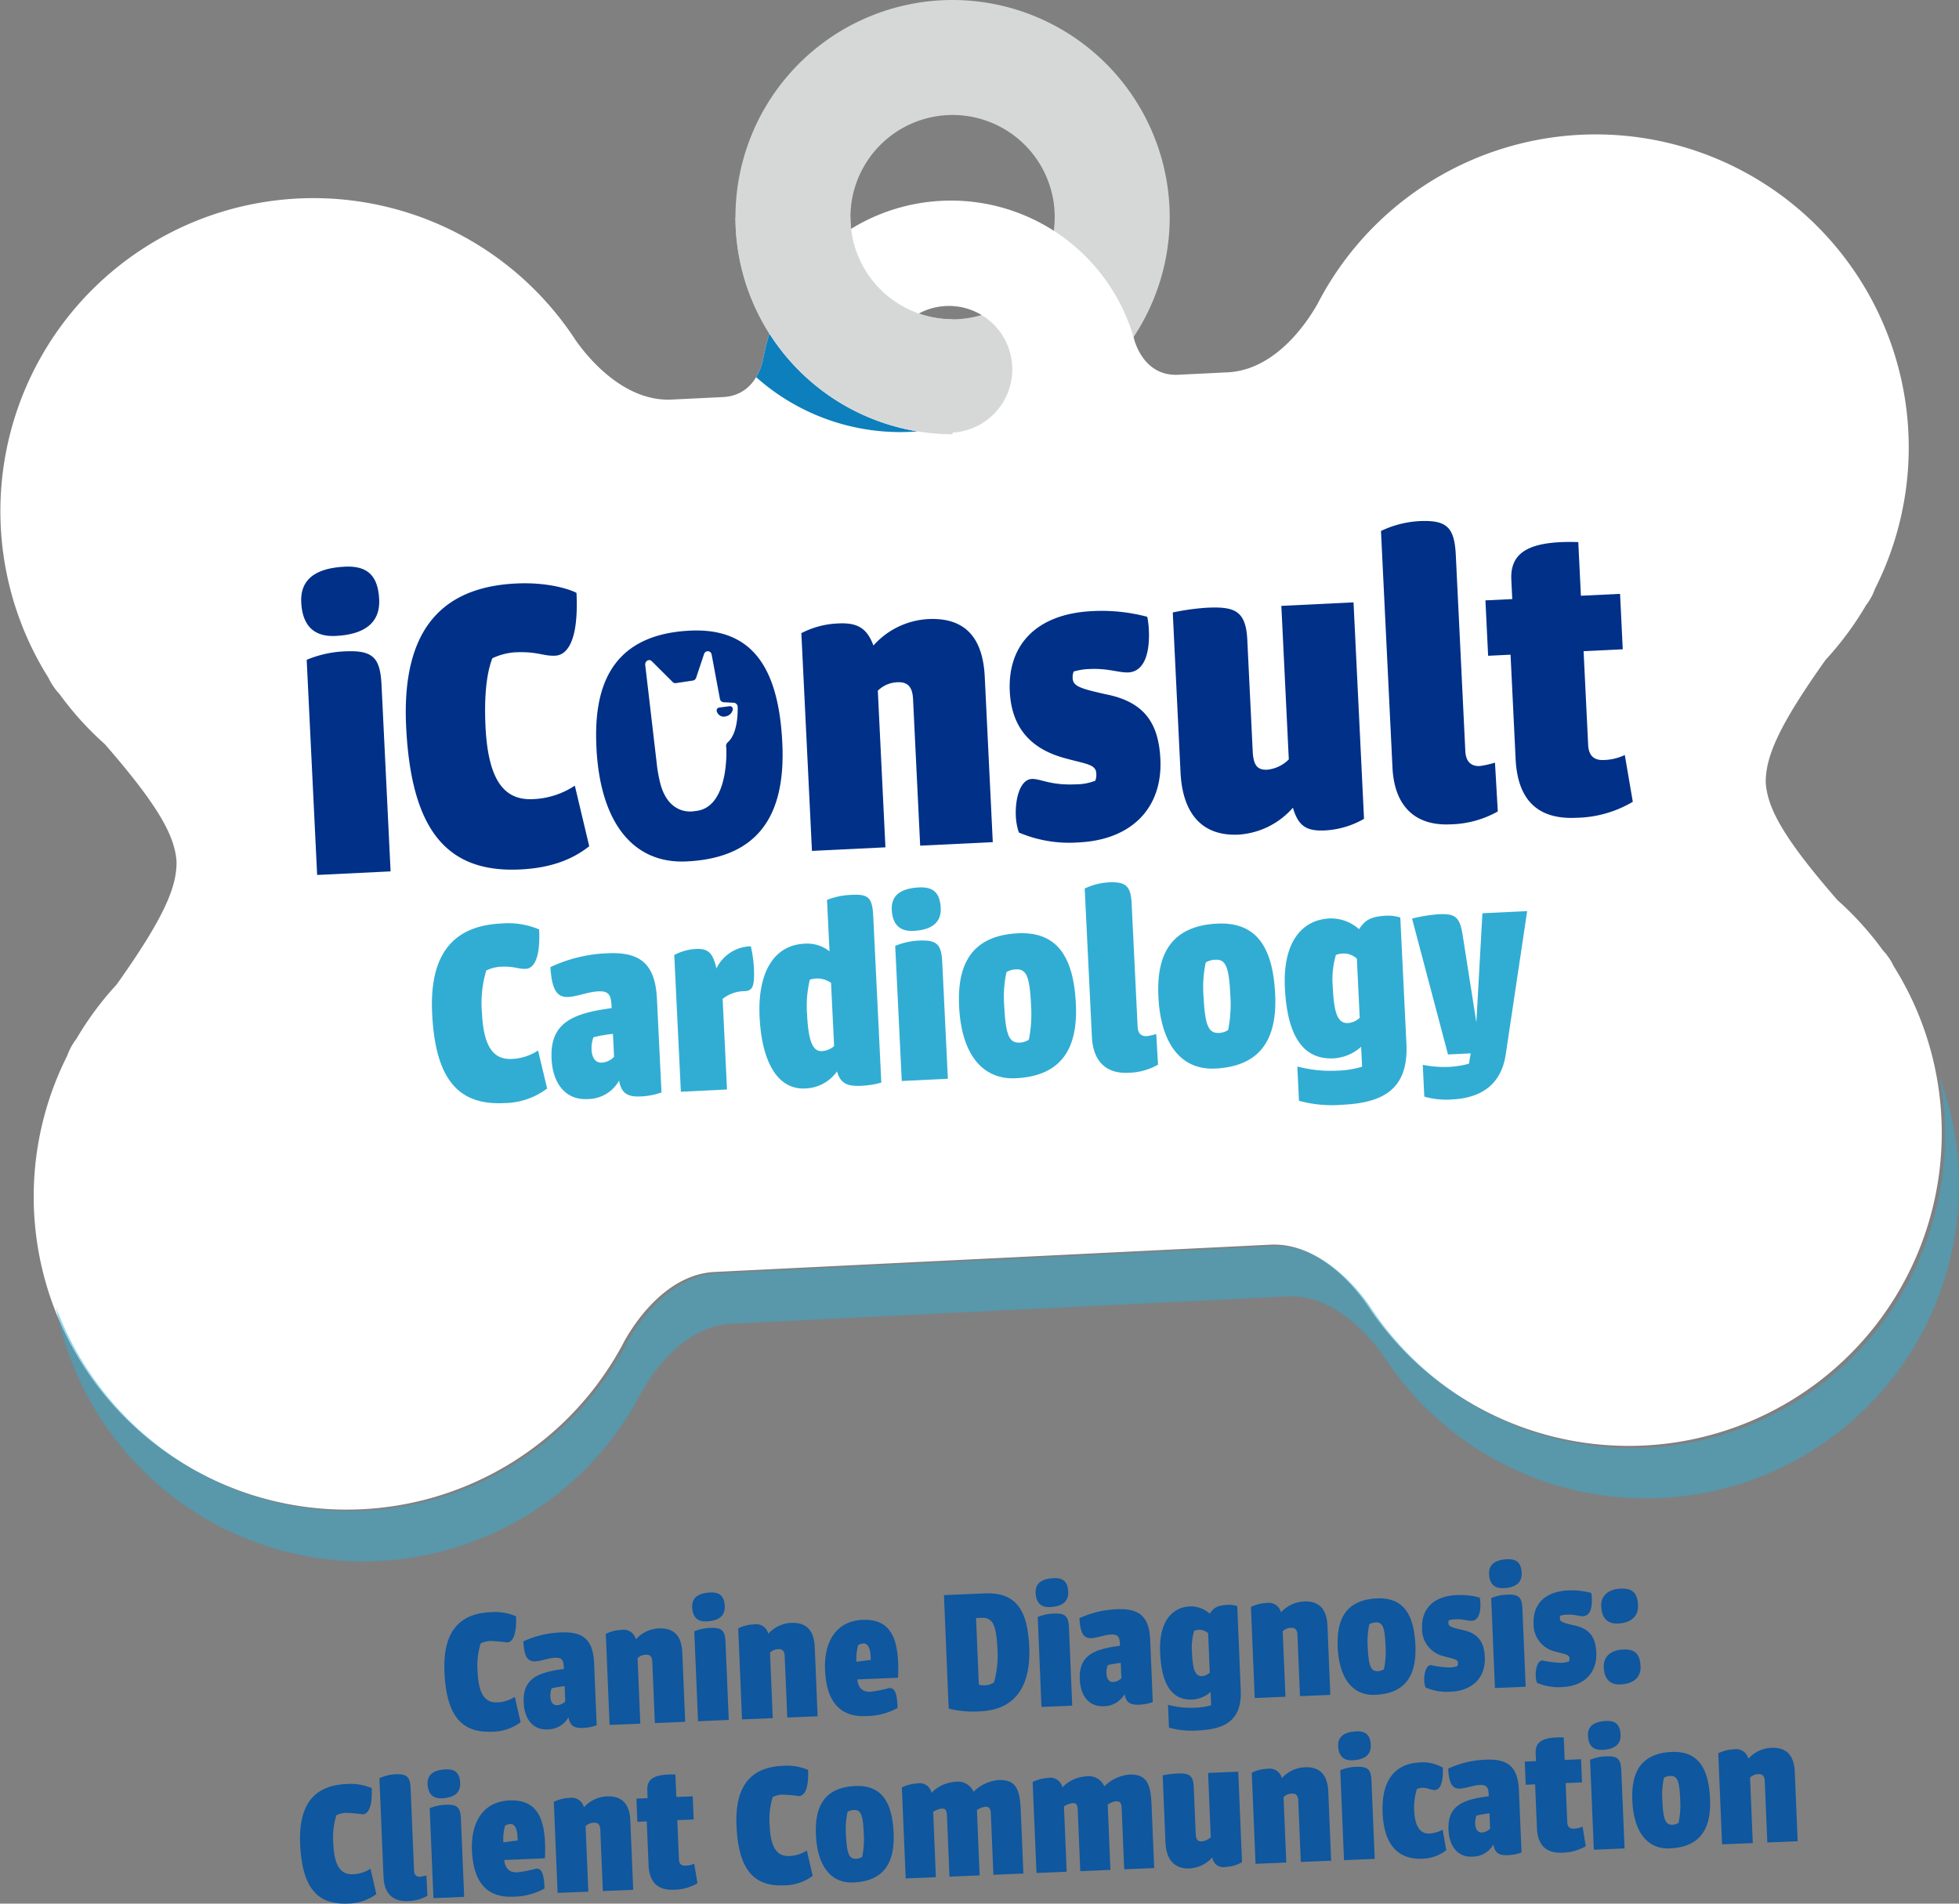 <svg xmlns="http://www.w3.org/2000/svg" id="prefix__MasterLogo-dark" width="100%" height="100%" viewBox="0 0 313 304.179">
    <rect x="0" y="0" width="313" height="304.179" fill="#808080" stroke="none"/>
    <defs>
        <style>
            .prefix__cls-1{fill:#d6d8d8}.prefix__cls-5{fill:#003087}.prefix__cls-6{fill:#31add3}.prefix__cls-7{fill:#0f579f}
        </style>
    </defs>
    <path id="prefix__Path_20069" d="M513.839 1173.643a34.693 34.693 0 1 0 34.693 34.693 34.733 34.733 0 0 0-34.693-34.693zm0 51.012a16.319 16.319 0 1 1 16.319-16.319 16.337 16.337 0 0 1-16.319 16.319z" class="prefix__cls-1" data-name="Path 20069" transform="translate(-361.64 -1173.643)"/>
    <path id="prefix__Path_20070" d="M566.474 1343.084a50.256 50.256 0 0 0-7.268-8.038c-8.641-9.928-11.138-14.636-11.451-18.683-.084-4.059 1.939-8.988 9.567-19.715a50.215 50.215 0 0 0 6.446-8.711 9.686 9.686 0 0 0 1.464-2.688 50.013 50.013 0 0 0-88.663-46.284c-.123.227-.242.456-.361.685-1.352 2.449-6.473 10.675-14.427 11.066l-7.906.388c-4.846.238-6.553-4.062-6.985-5.49l-.084-.3c-.026-.1-.039-.161-.039-.161h-.007a30.42 30.42 0 0 0-59.089 2.9h-.025s-.686 6.328-6.491 6.614l-8.194.4c-7.953.39-13.855-7.3-15.44-9.6-.141-.216-.282-.433-.426-.646a50.013 50.013 0 0 0-83.7 54.742 9.689 9.689 0 0 0 1.72 2.533 50.248 50.248 0 0 0 7.268 8.038c8.641 9.928 11.138 14.636 11.451 18.683.085 4.059-1.939 8.989-9.566 19.715a50.283 50.283 0 0 0-6.446 8.711 9.682 9.682 0 0 0-1.463 2.689 50.013 50.013 0 0 0 88.662 46.283c.123-.227.242-.456.361-.685 1.352-2.449 6.473-10.676 14.427-11.066l44.4-2.179h.017l44.4-2.179c7.953-.391 13.855 7.3 15.44 9.6.141.216.282.433.427.647a50.014 50.014 0 0 0 83.7-54.743 9.686 9.686 0 0 0-1.719-2.526zm-148.736-82.734a10.127 10.127 0 1 1 9.618-10.612 10.127 10.127 0 0 1-9.618 10.612z" data-name="Path 20070" transform="translate(-265.629 -1191.222)" style="fill:#fff"/>
    <g id="prefix__Group_6672" data-name="Group 6672" transform="translate(120.816 53.305)" style="mix-blend-mode:multiply;isolation:isolate">
        <path id="prefix__Path_20071" d="M487.281 1270.5a30.03 30.03 0 0 0-.894 3.536h-.025a9.461 9.461 0 0 1-1.2 3.43 34.642 34.642 0 0 0 25.787 8.664 34.759 34.759 0 0 1-23.668-15.63z" data-name="Path 20071" transform="translate(-485.16 -1270.502)" style="fill:#0d7fbc"/>
    </g>
    <g id="prefix__Group_6673" data-name="Group 6673" transform="translate(48.122 83.246)">
        <path id="prefix__Path_20072" d="M360.059 1338.168c3.658-.178 5.288 1.5 5.469 5.23.157 3.234-1.7 5.579-6.974 5.835-3.867.188-5.319-2.134-5.476-5.368s1.71-5.441 6.981-5.697zm-4.44 49.257l-1.67-34.377a17.713 17.713 0 0 1 6.064-1.35c4.639-.226 5.689 1.066 5.9 5.49l1.441 29.666z" class="prefix__cls-5" data-name="Path 20072" transform="translate(-353.069 -1330.864)"/>
        <path id="prefix__Path_20073" d="M401.053 1343.034c5.343-.26 8.858 1.05 9.657 1.5.365 7.521-1.422 9.937-3.388 10.033s-2.783-.714-6.509-.533a10.013 10.013 0 0 0-3.549.947c-1.064 2.731-1.289 6.827-1.091 10.908.444 9.135 3.322 11.812 7.612 11.6a13.024 13.024 0 0 0 6.66-2.154l2.3 9.682c-2.851 2.255-6.383 3.482-11.022 3.708-11.67.567-17.424-6.2-18.229-22.792-.779-16.018 6.171-22.345 17.559-22.899z" class="prefix__cls-5" data-name="Path 20073" transform="translate(-366.723 -1333.043)"/>
        <path id="prefix__Path_20074" d="M468.445 1374.679c.574 11.814-4.038 18.377-15.286 18.923-8.717.424-13.842-6.447-14.412-18.187-.406-8.362 1.379-18.03 14.947-18.689 10.052-.488 14.174 6.074 14.751 17.953zm-7.128-5.722a.684.684 0 0 0-.6-.706l-1.657-.088a.663.663 0 0 1-.591-.569l-1.314-7.042a.621.621 0 0 0-1.21-.094l-1.267 3.784a.655.655 0 0 1-.509.457l-2.737.414a.583.583 0 0 1-.5-.173l-3.339-3.329c-.43-.429-1.1-.042-1.05.6l1.891 16.188h-.006a25.614 25.614 0 0 0 .557 2.883c1.462 5.238 5.482 4.276 5.482 4.276 5.613-.4 5.028-10.172 5.028-10.172a.788.788 0 0 1 .23-.815c1.484-1.302 1.614-4.271 1.592-5.615zm-1.913 1.463a1.136 1.136 0 0 1-1.414-.769.459.459 0 0 1 .36-.631l1.676-.224a.458.458 0 0 1 .5.561 1.374 1.374 0 0 1-1.126 1.063z" class="prefix__cls-5" data-name="Path 20074" transform="translate(-391.573 -1339.203)"/>
        <path id="prefix__Path_20075" d="M498.281 1355.626a13.948 13.948 0 0 1 5.914-1.555c2.882-.14 4.54.623 5.6 3.532a12.632 12.632 0 0 1 8.742-4.228c5.835-.283 8.737 2.886 9.045 9.21l1.283 26.432-11.6.563-1.137-23.41c-.085-1.757-.7-2.783-2.454-2.7a4.649 4.649 0 0 0-3.176 1.353l1.216 25.024-11.739.57z" class="prefix__cls-5" data-name="Path 20075" transform="translate(-418.366 -1337.7)"/>
        <path id="prefix__Path_20076" d="M571.968 1351.045a28.456 28.456 0 0 1 8.78.91 14.238 14.238 0 0 1 .259 2.386c.13 4.147-1.1 6.393-3.279 6.5-1.477.072-3.274-.685-6.157-.544a9.7 9.7 0 0 0-2.588.407 2.559 2.559 0 0 0-.161 1.063c.062 1.265 1.138 1.637 5.268 2.561 6.047 1.187 8.461 4.454 8.748 10.355.382 7.876-4.657 12.911-13.022 13.318a20.535 20.535 0 0 1-9.589-1.577 9.611 9.611 0 0 1-.492-2.868c-.065-2.813.786-5.6 2.544-5.688 1.4-.068 2.94 1.056 7.087.855a8.442 8.442 0 0 0 3.073-.574 2.609 2.609 0 0 0 .154-1.206c-.072-1.477-1.763-1.463-5.336-2.489-5.644-1.625-8.221-5.31-8.477-10.581-.357-7.311 4.12-12.388 13.188-12.828z" class="prefix__cls-5" data-name="Path 20076" transform="translate(-445.561 -1336.644)"/>
        <path id="prefix__Path_20077" d="M636.666 1383.125a13.955 13.955 0 0 1-6.252 1.853c-2.953.144-4.263-.711-5.107-3.631a12.61 12.61 0 0 1-8.669 4.3c-5.7.276-8.961-3.162-9.291-9.979l-1.239-25.516a37.43 37.43 0 0 1 5.388-.756c4.427-.215 6.29.4 6.519 5.111l.867 17.852c.109 2.249.779 2.991 2.325 2.916a5.659 5.659 0 0 0 3.442-1.647l-1.191-24.532 11.531-.56z" class="prefix__cls-5" data-name="Path 20077" transform="translate(-466.851 -1335.532)"/>
        <path id="prefix__Path_20078" d="M668.4 1364.315l-1.837-37.816a16.435 16.435 0 0 1 6.054-1.568c4.427-.215 5.682.923 5.9 5.422l1.523 31.354c.081 1.683.964 2.42 2.3 2.355a14.981 14.981 0 0 0 2.437-.543l.451 7.8a16.1 16.1 0 0 1-7.582 2.061c-5.407.261-8.932-2.672-9.246-9.065z" class="prefix__cls-5" data-name="Path 20078" transform="translate(-494.038 -1324.906)"/>
        <path id="prefix__Path_20079" d="M696.882 1340.33l4.287-.208-.15-3.091c-.212-4.361 2.8-6.269 10.7-6.016l.417 8.574 6.256-.3.43 8.855-6.256.3.728 14.973c.089 1.832 1.036 2.491 2.513 2.42a8.262 8.262 0 0 0 3.343-.8l1.278 7.476a18.3 18.3 0 0 1-9.035 2.556c-5.976.291-9.36-2.649-9.688-9.4l-.809-16.661-3.583.174z" class="prefix__cls-5" data-name="Path 20079" transform="translate(-507.669 -1327.643)"/>
    </g>
    <g id="prefix__Group_6674" data-name="Group 6674" transform="translate(69.009 140.976)">
        <path id="prefix__Path_20080" d="M402.087 1441.76a12.83 12.83 0 0 1 6.065.945c.229 4.723-.893 6.24-2.128 6.3s-1.748-.448-4.088-.335a6.275 6.275 0 0 0-2.228.595 18.137 18.137 0 0 0-.685 6.85c.279 5.737 2.086 7.418 4.78 7.287a8.177 8.177 0 0 0 4.182-1.353l1.445 6.08a11.592 11.592 0 0 1-6.922 2.328c-7.329.356-10.942-3.893-11.448-14.313-.489-10.064 3.876-14.037 11.027-14.384z" class="prefix__cls-6" data-name="Path 20080" transform="translate(-391.022 -1435.172)"/>
        <path id="prefix__Path_20081" d="M439.885 1473.277c-2.031.1-3.119-.425-3.486-2.529a5.779 5.779 0 0 1-5.123 2.948c-3.31.161-5.468-2.346-5.665-6.409-.275-5.65 3.141-7.275 9.606-8.119-.095-1.944-.268-2.775-2.166-2.683-1.589.077-3.323.824-4.779.9-1.9.092-2.632-1.332-2.844-4.773a23.325 23.325 0 0 1 9.1-2.211c5.12-.249 7.643 1.575 7.919 7.268l.727 14.968a11.342 11.342 0 0 1-3.289.64zm-6.281-5.4a2.954 2.954 0 0 0 1.99-.939l-.178-3.663a24.261 24.261 0 0 0-3.115.547 5.165 5.165 0 0 0-.3 2.007c.064 1.322.676 2.091 1.599 2.046z" class="prefix__cls-6" data-name="Path 20081" transform="translate(-406.493 -1439.055)"/>
        <path id="prefix__Path_20082" d="M461.379 1449.782a8.385 8.385 0 0 1 3.536-.968c2.119-.1 2.7.975 3.205 3.119a6.263 6.263 0 0 1 5.492-3.542 19.677 19.677 0 0 1 .521 4.356c0 1.812-.176 2.751-1.456 2.812a5.711 5.711 0 0 0-3.568 1.237l.7 14.478-7.372.358z" class="prefix__cls-6" data-name="Path 20082" transform="translate(-422.659 -1438.163)"/>
        <path id="prefix__Path_20083" d="M493.3 1441.245a5.761 5.761 0 0 1 4 1.222l-.4-8.213a11.648 11.648 0 0 1 3.9-.809c2.648-.129 3.335.328 3.484 3.416l1.291 26.577a13.528 13.528 0 0 1-3.514.523c-1.9.049-3.027-.386-3.563-2.305a6.462 6.462 0 0 1-5.088 2.726c-4.416.215-6.934-4.264-7.282-11.417-.34-6.888 2.135-11.475 7.172-11.72zm2.78 17.167a3.257 3.257 0 0 0 1.953-.8l-.491-10.108a3.8 3.8 0 0 0-3.387-.5 17.813 17.813 0 0 0-.434 5.638c.215 4.5 1.031 5.834 2.356 5.77z" class="prefix__cls-6" data-name="Path 20083" transform="translate(-433.772 -1431.433)"/>
        <path id="prefix__Path_20084" d="M528.913 1431.292c2.3-.112 3.321.945 3.435 3.285.1 2.031-1.069 3.5-4.38 3.664-2.428.118-3.34-1.34-3.439-3.371s1.071-3.417 4.384-3.578zm-2.789 30.933l-1.049-21.588a11.116 11.116 0 0 1 3.809-.848c2.913-.141 3.572.669 3.707 3.448l.9 18.63z" class="prefix__cls-6" data-name="Path 20084" transform="translate(-451.053 -1430.471)"/>
        <path id="prefix__Path_20085" d="M562.711 1455.886c.36 7.415-2.538 11.541-9.6 11.884-5.474.266-8.692-4.049-9.05-11.422-.255-5.251.866-11.323 9.387-11.736 6.309-.307 8.9 3.815 9.263 11.274zm-8.993 6.19a2.816 2.816 0 0 0 1.482-.472 21.046 21.046 0 0 0 .352-5.5c-.223-4.59-.724-5.8-2.4-5.724a3.167 3.167 0 0 0-1.527.431 18.5 18.5 0 0 0-.352 5.5c.22 4.589.813 5.845 2.444 5.765z" class="prefix__cls-6" data-name="Path 20085" transform="translate(-459.823 -1436.457)"/>
        <path id="prefix__Path_20086" d="M581.7 1454.555l-1.154-23.749a10.329 10.329 0 0 1 3.8-.985c2.782-.135 3.568.58 3.7 3.405l.956 19.691c.051 1.057.605 1.52 1.443 1.479a9.43 9.43 0 0 0 1.533-.341l.283 4.9a10.107 10.107 0 0 1-4.761 1.294c-3.389.162-5.6-1.68-5.8-5.694z" class="prefix__cls-6" data-name="Path 20086" transform="translate(-476.246 -1429.806)"/>
        <path id="prefix__Path_20087" d="M620.573 1453.075c.36 7.415-2.536 11.541-9.6 11.884-5.474.266-8.693-4.049-9.05-11.421-.255-5.252.866-11.323 9.387-11.737 6.312-.307 8.901 3.815 9.263 11.274zm-8.991 6.191a2.827 2.827 0 0 0 1.483-.472 21.186 21.186 0 0 0 .351-5.5c-.223-4.59-.724-5.806-2.4-5.724a3.17 3.17 0 0 0-1.527.431 18.5 18.5 0 0 0-.352 5.5c.221 4.59.813 5.844 2.446 5.765z" class="prefix__cls-6" data-name="Path 20087" transform="translate(-485.843 -1435.192)"/>
        <path id="prefix__Path_20088" d="M640.89 1469.077l-.266-5.475a20.9 20.9 0 0 0 6.4.662 14.528 14.528 0 0 0 3.95-.635l-.155-3.178a7.191 7.191 0 0 1-4.38 1.849c-4.766.232-7.419-3.354-7.8-11.3-.354-7.282 2.748-10.841 7.118-11.053a6.7 6.7 0 0 1 4.731 1.716c.866-1.278 1.626-2.025 4.32-2.156a6.506 6.506 0 0 1 2.269.29l.98 20.172c.362 7.462-3.966 9.441-10.235 9.746a19.844 19.844 0 0 1-6.932-.638zm7.8-12.417a3.033 3.033 0 0 0 1.906-.845l-.459-9.446a3.06 3.06 0 0 0-2.295-.818 3.587 3.587 0 0 0-1.052.227 13.949 13.949 0 0 0-.5 5.116c.181 3.752.638 5.852 2.403 5.766z" class="prefix__cls-6" data-name="Path 20088" transform="translate(-502.354 -1434.164)"/>
        <path id="prefix__Path_20089" d="M677.537 1467.814l-.247-5.079a18.015 18.015 0 0 0 4.088.335 14.559 14.559 0 0 0 3.293-.517l.275-1.649-3.621.176-5.744-21.713a24.5 24.5 0 0 1 4.214-.691c2.649-.129 3.425.367 3.882 3.4l2.178 13.877.967-17.438 7.152-.347-3.407 22.778c-.59 4.233-3.152 7.056-8.626 7.322a12.585 12.585 0 0 1-4.404-.454z" class="prefix__cls-6" data-name="Path 20089" transform="translate(-518.978 -1433.564)"/>
    </g>
    <g id="prefix__Group_6675" data-name="Group 6675" transform="translate(47.937 249.145)">
        <path id="prefix__Path_20090" d="M402.052 1641.721a8.546 8.546 0 0 1 4.032.656c.131 3.145-.622 4.147-1.445 4.182a25 25 0 0 0-2.719-.239 4.131 4.131 0 0 0-1.485.386 12.046 12.046 0 0 0-.488 4.554c.16 3.822 1.355 4.949 3.147 4.874a5.439 5.439 0 0 0 2.79-.882l.935 4.054a7.729 7.729 0 0 1-4.618 1.517c-4.878.2-7.264-2.641-7.554-9.577-.28-6.701 2.644-9.326 7.405-9.525z" class="prefix__cls-7" data-name="Path 20090" transform="translate(-371.572 -1633.261)"/>
        <path id="prefix__Path_20091" d="M427.094 1662.861c-1.352.056-2.073-.3-2.309-1.7a3.841 3.841 0 0 1-3.423 1.939c-2.2.092-3.629-1.585-3.742-4.289-.157-3.762 2.125-4.829 6.431-5.363-.054-1.292-.166-1.848-1.429-1.795-1.058.044-2.216.534-3.185.574-1.264.053-1.745-.9-1.87-3.19a15.483 15.483 0 0 1 6.064-1.431c3.41-.142 5.08 1.084 5.239 4.875l.416 9.963a7.552 7.552 0 0 1-2.192.417zm-4.155-3.625a1.969 1.969 0 0 0 1.329-.614l-.1-2.44a16.327 16.327 0 0 0-2.076.352 3.426 3.426 0 0 0-.209 1.333c.034.883.438 1.395 1.056 1.369z" class="prefix__cls-7" data-name="Path 20091" transform="translate(-381.887 -1635.907)"/>
        <path id="prefix__Path_20092" d="M441.5 1647.314a5.842 5.842 0 0 1 2.476-.633 2 2 0 0 1 2.33 1.493 5.283 5.283 0 0 1 3.667-1.743c2.439-.1 3.643 1.232 3.753 3.878l.461 11.051-4.85.2-.408-9.787c-.031-.735-.285-1.166-1.019-1.135a1.951 1.951 0 0 0-1.331.556l.437 10.464-4.908.2z" class="prefix__cls-7" data-name="Path 20092" transform="translate(-392.647 -1635.381)"/>
        <path id="prefix__Path_20093" d="M469.519 1636.015c1.528-.063 2.205.644 2.27 2.2.057 1.352-.727 2.327-2.932 2.419-1.616.068-2.216-.909-2.273-2.261s.73-2.266 2.935-2.358zm-2 20.576l-.6-14.372a7.363 7.363 0 0 1 2.539-.548c1.94-.081 2.375.459 2.452 2.312l.518 12.4z" class="prefix__cls-7" data-name="Path 20093" transform="translate(-403.927 -1630.698)"/>
        <path id="prefix__Path_20094" d="M479.95 1645.709a5.843 5.843 0 0 1 2.476-.634 2 2 0 0 1 2.33 1.493 5.285 5.285 0 0 1 3.667-1.744c2.439-.1 3.643 1.232 3.753 3.878l.461 11.051-4.85.2-.408-9.787c-.03-.735-.284-1.166-1.019-1.135a1.948 1.948 0 0 0-1.331.556l.436 10.464-4.908.2z" class="prefix__cls-7" data-name="Path 20094" transform="translate(-409.938 -1634.659)"/>
        <path id="prefix__Path_20095" d="M511.156 1643.959c4.055-.169 5.487 2.391 5.67 6.77a24.6 24.6 0 0 1-.014 2.474l-6.5.271c.144 1.348.82 2.026 2.113 1.972a20.077 20.077 0 0 0 2.978-.595c.882-.037 1.269.772 1.34 3.182a10.5 10.5 0 0 1-5.069 1.3c-4.585.192-6.333-2.886-6.521-7.412-.182-4.465 1.771-7.785 6.003-7.962zm.1 3.764a1.96 1.96 0 0 0-.813.27 7.939 7.939 0 0 0-.272 2.661l2.284-.3c-.003-1.444-.26-2.669-1.201-2.63z" class="prefix__cls-7" data-name="Path 20095" transform="translate(-421.268 -1634.269)"/>
        <path id="prefix__Path_20096" d="M539.681 1636.544l6.525-.272c5.173-.216 6.862 2.865 7.1 8.653.213 5.086-1.44 9.924-7.848 10.191a16.167 16.167 0 0 1-5.023-.438zm5.573 14.312a3.125 3.125 0 0 0 1.035.1 2.8 2.8 0 0 0 1.393-.471 15.9 15.9 0 0 0 .546-5.263c-.165-3.968-.773-5.12-2.536-5.047l-.882.037z" class="prefix__cls-7" data-name="Path 20096" transform="translate(-436.797 -1630.81)"/>
        <path id="prefix__Path_20097" d="M569.23 1631.855c1.528-.064 2.205.644 2.27 2.2.057 1.352-.727 2.327-2.932 2.419-1.616.068-2.216-.909-2.273-2.261s.73-2.266 2.935-2.358zm-2 20.575l-.6-14.372a7.38 7.38 0 0 1 2.539-.548c1.94-.081 2.375.46 2.452 2.312l.518 12.4z" class="prefix__cls-7" data-name="Path 20097" transform="translate(-448.763 -1628.827)"/>
        <path id="prefix__Path_20098" d="M588.543 1656.124c-1.352.056-2.073-.3-2.309-1.7a3.843 3.843 0 0 1-3.423 1.939c-2.2.092-3.629-1.585-3.742-4.289-.157-3.762 2.125-4.829 6.43-5.363-.054-1.292-.165-1.848-1.429-1.795-1.058.044-2.215.534-3.185.574-1.264.053-1.745-.9-1.87-3.19a15.49 15.49 0 0 1 6.065-1.431c3.409-.143 5.08 1.084 5.237 4.875l.416 9.963a7.556 7.556 0 0 1-2.19.417zm-4.156-3.625a1.966 1.966 0 0 0 1.329-.614l-.1-2.44a16.318 16.318 0 0 0-2.075.352 3.424 3.424 0 0 0-.21 1.333c.035.883.44 1.395 1.057 1.37z" class="prefix__cls-7" data-name="Path 20098" transform="translate(-454.484 -1632.878)"/>
        <path id="prefix__Path_20099" d="M603.837 1659.211l-.152-3.645a13.87 13.87 0 0 0 4.26.47 9.67 9.67 0 0 0 2.633-.4l-.088-2.117a4.78 4.78 0 0 1-2.923 1.212c-3.175.132-4.923-2.269-5.145-7.559-.2-4.85 1.878-7.2 4.788-7.324a4.458 4.458 0 0 1 3.14 1.164c.583-.85 1.092-1.341 2.885-1.416a4.37 4.37 0 0 1 1.511.2l.56 13.432c.207 4.967-2.683 6.266-6.857 6.439a13.169 13.169 0 0 1-4.612-.456zm5.251-8.227a2.022 2.022 0 0 0 1.272-.554l-.263-6.29a2.043 2.043 0 0 0-1.525-.555 2.338 2.338 0 0 0-.7.147 9.283 9.283 0 0 0-.359 3.4c.106 2.499.4 3.901 1.575 3.852z" class="prefix__cls-7" data-name="Path 20099" transform="translate(-465.003 -1632.307)"/>
        <path id="prefix__Path_20100" d="M628.8 1639.5a5.843 5.843 0 0 1 2.476-.633 2 2 0 0 1 2.33 1.492 5.288 5.288 0 0 1 3.667-1.743c2.439-.1 3.643 1.232 3.753 3.878l.461 11.051-4.85.2-.408-9.787c-.03-.735-.284-1.166-1.019-1.135a1.946 1.946 0 0 0-1.331.556l.436 10.463-4.909.2z" class="prefix__cls-7" data-name="Path 20100" transform="translate(-476.869 -1631.866)"/>
        <path id="prefix__Path_20101" d="M666.4 1645.273c.206 4.938-1.741 7.668-6.443 7.864-3.644.152-5.767-2.733-5.972-7.641-.146-3.5.627-7.535 6.3-7.771 4.204-.175 5.909 2.581 6.115 7.548zm-6.012 4.078a1.887 1.887 0 0 0 .988-.306 14.041 14.041 0 0 0 .259-3.661c-.128-3.057-.456-3.868-1.573-3.821a2.119 2.119 0 0 0-1.019.277 12.353 12.353 0 0 0-.259 3.662c.129 3.057.516 3.898 1.605 3.85z" class="prefix__cls-7" data-name="Path 20101" transform="translate(-488.189 -1631.465)"/>
        <path id="prefix__Path_20102" d="M684.034 1636.758a11.875 11.875 0 0 1 3.668.407 6.076 6.076 0 0 1 .1 1c.042 1.736-.478 2.67-1.389 2.708-.617.026-1.366-.3-2.572-.246a4.1 4.1 0 0 0-1.083.163 1.075 1.075 0 0 0-.07.445c.023.529.471.687 2.195 1.086 2.524.513 3.523 1.884 3.627 4.354.137 3.291-1.984 5.382-5.481 5.528a8.568 8.568 0 0 1-4-.687 3.988 3.988 0 0 1-.2-1.2c-.02-1.177.344-2.341 1.079-2.371a14.275 14.275 0 0 0 2.96.377 3.545 3.545 0 0 0 1.286-.23 1.083 1.083 0 0 0 .067-.5c-.026-.617-.732-.617-2.223-1.055a4.456 4.456 0 0 1-3.512-4.447c-.129-3.063 1.756-5.173 5.548-5.332z" class="prefix__cls-7" data-name="Path 20102" transform="translate(-499.209 -1631.029)"/>
        <path id="prefix__Path_20103" d="M700.879 1626.361c1.528-.064 2.205.644 2.27 2.2.057 1.352-.727 2.327-2.932 2.419-1.616.067-2.216-.909-2.273-2.261s.73-2.266 2.935-2.358zm-2 20.575l-.6-14.371a7.36 7.36 0 0 1 2.539-.548c1.94-.081 2.375.46 2.452 2.312l.518 12.4z" class="prefix__cls-7" data-name="Path 20103" transform="translate(-507.961 -1626.357)"/>
        <path id="prefix__Path_20104" d="M716.4 1635.408a11.887 11.887 0 0 1 3.669.407 6.07 6.07 0 0 1 .1 1c.042 1.736-.478 2.67-1.389 2.708-.618.026-1.367-.3-2.572-.247a4.1 4.1 0 0 0-1.083.164 1.073 1.073 0 0 0-.07.445c.022.529.47.687 2.195 1.086 2.524.513 3.523 1.884 3.627 4.353.137 3.292-1.984 5.382-5.481 5.528a8.564 8.564 0 0 1-4-.687 3.988 3.988 0 0 1-.2-1.2c-.02-1.177.344-2.341 1.079-2.371a14.2 14.2 0 0 0 2.96.377 3.538 3.538 0 0 0 1.286-.23 1.081 1.081 0 0 0 .067-.5c-.026-.617-.732-.617-2.223-1.056a4.455 4.455 0 0 1-3.512-4.446c-.131-3.062 1.754-5.173 5.547-5.331z" class="prefix__cls-7" data-name="Path 20104" transform="translate(-513.763 -1630.422)"/>
        <path id="prefix__Path_20105" d="M730.488 1637.693c-.059-1.41.829-2.714 3.151-2.811 1.94-.081 2.654.8 2.732 2.683.07 1.675-1.031 2.811-3.235 2.9-1.822.08-2.578-1.096-2.648-2.772zm.406 9.728c-.059-1.41.829-2.713 3.151-2.81 1.939-.081 2.655.831 2.734 2.712.07 1.675-1.032 2.78-3.237 2.873-1.823.076-2.577-1.069-2.648-2.774z" class="prefix__cls-7" data-name="Path 20105" transform="translate(-522.594 -1630.188)"/>
        <path id="prefix__Path_20106" d="M360.157 1691.622a8.521 8.521 0 0 1 4.031.656c.132 3.145-.621 4.147-1.445 4.181a25.06 25.06 0 0 0-2.719-.24 4.131 4.131 0 0 0-1.485.386 12.054 12.054 0 0 0-.487 4.553c.16 3.822 1.355 4.95 3.148 4.875a5.445 5.445 0 0 0 2.79-.882l.934 4.053a7.73 7.73 0 0 1-4.618 1.517c-4.879.2-7.264-2.641-7.554-9.577-.28-6.699 2.648-9.324 7.405-9.522z" class="prefix__cls-7" data-name="Path 20106" transform="translate(-352.734 -1655.699)"/>
        <path id="prefix__Path_20107" d="M376.442 1705.233l-.66-15.813a6.911 6.911 0 0 1 2.535-.635c1.851-.077 2.372.4 2.451 2.282l.547 13.108c.03.706.4 1.014.954.991a6.3 6.3 0 0 0 1.021-.219l.165 3.261a6.723 6.723 0 0 1-3.174.839c-2.263.095-3.727-1.139-3.839-3.814z" class="prefix__cls-7" data-name="Path 20107" transform="translate(-363.098 -1654.425)"/>
        <path id="prefix__Path_20108" d="M392.7 1687.372c1.528-.064 2.206.644 2.271 2.2.056 1.352-.728 2.327-2.932 2.419-1.617.068-2.217-.909-2.273-2.261s.725-2.266 2.934-2.358zm-2 20.575l-.6-14.372a7.36 7.36 0 0 1 2.538-.548c1.94-.081 2.375.46 2.452 2.312l.517 12.4z" class="prefix__cls-7" data-name="Path 20108" transform="translate(-369.382 -1653.791)"/>
        <path id="prefix__Path_20109" d="M408.644 1696.388c4.056-.169 5.488 2.392 5.671 6.771a24.6 24.6 0 0 1-.015 2.474l-6.5.271c.145 1.348.82 2.026 2.114 1.972a20.044 20.044 0 0 0 2.978-.595c.882-.037 1.269.772 1.34 3.183a10.509 10.509 0 0 1-5.069 1.3c-4.585.191-6.333-2.886-6.521-7.412-.183-4.467 1.77-7.788 6.002-7.964zm.1 3.765a1.957 1.957 0 0 0-.813.27 7.97 7.97 0 0 0-.272 2.661l2.284-.3c-.003-1.445-.26-2.671-1.201-2.632z" class="prefix__cls-7" data-name="Path 20109" transform="translate(-375.172 -1657.844)"/>
        <path id="prefix__Path_20110" d="M426.412 1696.095a5.839 5.839 0 0 1 2.476-.634 2 2 0 0 1 2.33 1.493 5.282 5.282 0 0 1 3.667-1.743c2.439-.1 3.643 1.232 3.753 3.877l.461 11.051-4.85.2-.408-9.787c-.031-.735-.285-1.166-1.019-1.136a1.95 1.95 0 0 0-1.331.556l.437 10.464-4.908.2z" class="prefix__cls-7" data-name="Path 20110" transform="translate(-385.864 -1657.316)"/>
        <path id="prefix__Path_20111" d="M450.394 1692.716l1.793-.075-.054-1.293c-.076-1.822 1.187-2.611 4.489-2.484l.15 3.586 2.616-.109.155 3.7-2.616.109.261 6.261c.031.763.426 1.041 1.043 1.015a3.423 3.423 0 0 0 1.4-.323l.513 3.129a7.65 7.65 0 0 1-3.784 1.041c-2.5.1-3.9-1.132-4.022-3.954l-.291-6.966-1.5.062z" class="prefix__cls-7" data-name="Path 20111" transform="translate(-396.648 -1654.458)"/>
        <path id="prefix__Path_20112" d="M486.838 1686.334a8.546 8.546 0 0 1 4.032.656c.131 3.145-.622 4.147-1.445 4.182a25.059 25.059 0 0 0-2.719-.24 4.136 4.136 0 0 0-1.485.386 12.046 12.046 0 0 0-.488 4.554c.16 3.822 1.355 4.949 3.148 4.875a5.439 5.439 0 0 0 2.79-.883l.934 4.054a7.731 7.731 0 0 1-4.618 1.517c-4.878.2-7.264-2.641-7.554-9.577-.28-6.7 2.644-9.325 7.405-9.524z" class="prefix__cls-7" data-name="Path 20112" transform="translate(-409.697 -1653.322)"/>
        <path id="prefix__Path_20113" d="M514.913 1699.746c.206 4.938-1.741 7.668-6.443 7.865-3.645.152-5.767-2.732-5.972-7.641-.146-3.5.628-7.535 6.3-7.771 4.202-.176 5.908 2.58 6.115 7.547zm-6.012 4.078a1.884 1.884 0 0 0 .988-.305 14.013 14.013 0 0 0 .26-3.662c-.128-3.057-.456-3.867-1.573-3.821a2.122 2.122 0 0 0-1.019.277 12.359 12.359 0 0 0-.259 3.662c.127 3.056.515 3.895 1.602 3.849z" class="prefix__cls-7" data-name="Path 20113" transform="translate(-420.07 -1655.96)"/>
        <path id="prefix__Path_20114" d="M527.458 1691.641a6.639 6.639 0 0 1 2.418-.631 1.951 1.951 0 0 1 2.329 1.493 5.74 5.74 0 0 1 3.784-1.748 2.7 2.7 0 0 1 2.922 1.585 6.53 6.53 0 0 1 3.955-1.873c2.851-.119 3.449 1.506 3.588 4.826l.422 10.111-4.791.2-.4-9.641c-.037-.881-.17-1.259-.934-1.227a3.047 3.047 0 0 0-1.3.526l.436 10.434-4.82.2-.4-9.64c-.037-.881-.141-1.26-.876-1.229a3.478 3.478 0 0 0-1.332.527l.435 10.434-4.82.2z" class="prefix__cls-7" data-name="Path 20114" transform="translate(-431.301 -1655.182)"/>
        <path id="prefix__Path_20115" d="M565.432 1690.056a6.64 6.64 0 0 1 2.418-.631 1.952 1.952 0 0 1 2.329 1.493 5.737 5.737 0 0 1 3.784-1.748 2.7 2.7 0 0 1 2.922 1.586 6.529 6.529 0 0 1 3.956-1.873c2.851-.119 3.448 1.506 3.587 4.827l.422 10.11-4.791.2-.4-9.64c-.037-.882-.171-1.259-.934-1.227a3.028 3.028 0 0 0-1.3.526l.435 10.433-4.82.2-.4-9.641c-.037-.881-.141-1.26-.876-1.229a3.48 3.48 0 0 0-1.332.527l.435 10.434-4.82.2z" class="prefix__cls-7" data-name="Path 20115" transform="translate(-448.376 -1654.47)"/>
        <path id="prefix__Path_20116" d="M615.858 1702.508a5.821 5.821 0 0 1-2.619.757 1.763 1.763 0 0 1-2.125-1.53 5.28 5.28 0 0 1-3.635 1.771c-2.381.1-3.737-1.345-3.856-4.2l-.445-10.669a15.782 15.782 0 0 1 2.255-.3c1.852-.077 2.628.184 2.71 2.153l.312 7.466c.039.941.317 1.253.964 1.226a2.375 2.375 0 0 0 1.444-.679l-.428-10.258 4.82-.2z" class="prefix__cls-7" data-name="Path 20116" transform="translate(-465.349 -1654.097)"/>
        <path id="prefix__Path_20117" d="M629.041 1687.639a5.835 5.835 0 0 1 2.476-.633 2 2 0 0 1 2.33 1.493 5.286 5.286 0 0 1 3.666-1.743c2.44-.1 3.643 1.232 3.754 3.878l.461 11.051-4.85.2-.408-9.787c-.031-.735-.284-1.166-1.019-1.135a1.948 1.948 0 0 0-1.331.556l.437 10.464-4.909.2z" class="prefix__cls-7" data-name="Path 20117" transform="translate(-476.979 -1653.514)"/>
        <path id="prefix__Path_20118" d="M657.063 1676.341c1.528-.064 2.206.644 2.271 2.2.057 1.352-.727 2.327-2.932 2.419-1.616.068-2.216-.909-2.273-2.261s.729-2.266 2.934-2.358zm-2 20.575l-.6-14.372A7.375 7.375 0 0 1 657 1682c1.94-.081 2.375.459 2.452 2.312l.517 12.4z" class="prefix__cls-7" data-name="Path 20118" transform="translate(-488.259 -1648.831)"/>
        <path id="prefix__Path_20119" d="M672.983 1685.359a6.368 6.368 0 0 1 3.655.819c.094 2.234-.352 3.548-1.293 3.587-.558.024-1.194-.392-2.046-.356a2.523 2.523 0 0 0-.788.18 9.481 9.481 0 0 0-.445 3.463c.111 2.646 1.039 3.725 2.42 3.668a5.148 5.148 0 0 0 2.124-.619l.578 3.274a6.468 6.468 0 0 1-3.858 1.368c-3.586.15-6.088-1.954-6.312-7.333-.218-5.29 2.055-7.888 5.965-8.051z" class="prefix__cls-7" data-name="Path 20119" transform="translate(-494.049 -1652.885)"/>
        <path id="prefix__Path_20120" d="M695.6 1699.808c-1.353.057-2.074-.3-2.309-1.7a3.842 3.842 0 0 1-3.423 1.939c-2.2.092-3.629-1.585-3.742-4.289-.157-3.762 2.125-4.829 6.431-5.362-.054-1.293-.166-1.848-1.429-1.8-1.058.045-2.216.534-3.185.575-1.264.053-1.745-.9-1.871-3.19a15.491 15.491 0 0 1 6.065-1.431c3.409-.142 5.08 1.084 5.238 4.875l.416 9.963a7.527 7.527 0 0 1-2.191.42zm-4.156-3.625a1.967 1.967 0 0 0 1.328-.614l-.1-2.44a16.174 16.174 0 0 0-2.076.352 3.423 3.423 0 0 0-.209 1.333c.039.886.443 1.394 1.06 1.369z" class="prefix__cls-7" data-name="Path 20120" transform="translate(-502.625 -1652.521)"/>
        <path id="prefix__Path_20121" d="M708.3 1681.954l1.793-.075-.054-1.293c-.076-1.822 1.187-2.611 4.489-2.484l.15 3.586 2.616-.109.155 3.7-2.616.11.261 6.261c.032.763.427 1.041 1.043 1.015a3.426 3.426 0 0 0 1.4-.323l.513 3.129a7.648 7.648 0 0 1-3.784 1.041c-2.5.1-3.9-1.132-4.022-3.954l-.291-6.966-1.5.062z" class="prefix__cls-7" data-name="Path 20121" transform="translate(-512.618 -1649.619)"/>
        <path id="prefix__Path_20122" d="M729.59 1673.314c1.528-.064 2.205.644 2.27 2.2.057 1.352-.727 2.327-2.932 2.419-1.616.067-2.216-.909-2.273-2.261s.73-2.266 2.935-2.358zm-2 20.575l-.6-14.372a7.366 7.366 0 0 1 2.539-.548c1.94-.081 2.375.46 2.452 2.313l.518 12.4z" class="prefix__cls-7" data-name="Path 20122" transform="translate(-520.871 -1647.47)"/>
        <path id="prefix__Path_20123" d="M751.937 1689.855c.206 4.938-1.741 7.668-6.443 7.864-3.644.152-5.767-2.732-5.972-7.641-.146-3.5.627-7.535 6.3-7.771 4.203-.175 5.908 2.58 6.115 7.548zm-6.012 4.077a1.881 1.881 0 0 0 .988-.305 14.051 14.051 0 0 0 .259-3.661c-.128-3.057-.456-3.868-1.572-3.821a2.11 2.11 0 0 0-1.019.277 12.326 12.326 0 0 0-.26 3.663c.128 3.056.516 3.894 1.604 3.848z" class="prefix__cls-7" data-name="Path 20123" transform="translate(-526.651 -1651.512)"/>
        <path id="prefix__Path_20124" d="M764.482 1681.987a5.842 5.842 0 0 1 2.476-.633 2 2 0 0 1 2.33 1.493 5.284 5.284 0 0 1 3.666-1.744c2.44-.1 3.643 1.232 3.754 3.878l.461 11.051-4.85.2-.408-9.787c-.031-.735-.285-1.166-1.019-1.135a1.947 1.947 0 0 0-1.331.556l.437 10.464-4.909.2z" class="prefix__cls-7" data-name="Path 20124" transform="translate(-537.882 -1650.972)"/>
    </g>
    <g id="prefix__Group_6676" data-name="Group 6676" transform="translate(8.942 172.002)" style="opacity:.5;mix-blend-mode:multiply;isolation:isolate">
        <path id="prefix__Path_20125" d="M585.874 1501.158a49.948 49.948 0 0 0-3.069-14.976 50.012 50.012 0 0 1-90.582 37.335c-.144-.214-.285-.43-.426-.646-1.586-2.3-7.487-9.991-15.441-9.6l-44.4 2.179h-.017l-44.4 2.179c-7.953.39-13.074 8.617-14.426 11.066-.119.229-.238.458-.361.685a50.021 50.021 0 0 1-90.872-6.328 50.014 50.014 0 0 0 93.12 14.395c.123-.227.242-.456.361-.685 1.352-2.449 6.473-10.676 14.427-11.066l44.4-2.179h.016l44.4-2.179c7.954-.391 13.855 7.3 15.441 9.6.141.216.282.433.427.647a50.012 50.012 0 0 0 91.4-30.425z" class="prefix__cls-6" data-name="Path 20125" transform="translate(-281.877 -1486.182)"/>
    </g>
    <g id="prefix__Group_6677" data-name="Group 6677" transform="translate(117.506 34.693)">
        <path id="prefix__Path_20126" d="M479.146 1236.683a34.706 34.706 0 0 0 34.693 34.693V1253a16.313 16.313 0 0 1-16.319-16.319z" class="prefix__cls-1" data-name="Path 20126" transform="translate(-479.146 -1236.683)"/>
    </g>
</svg>
